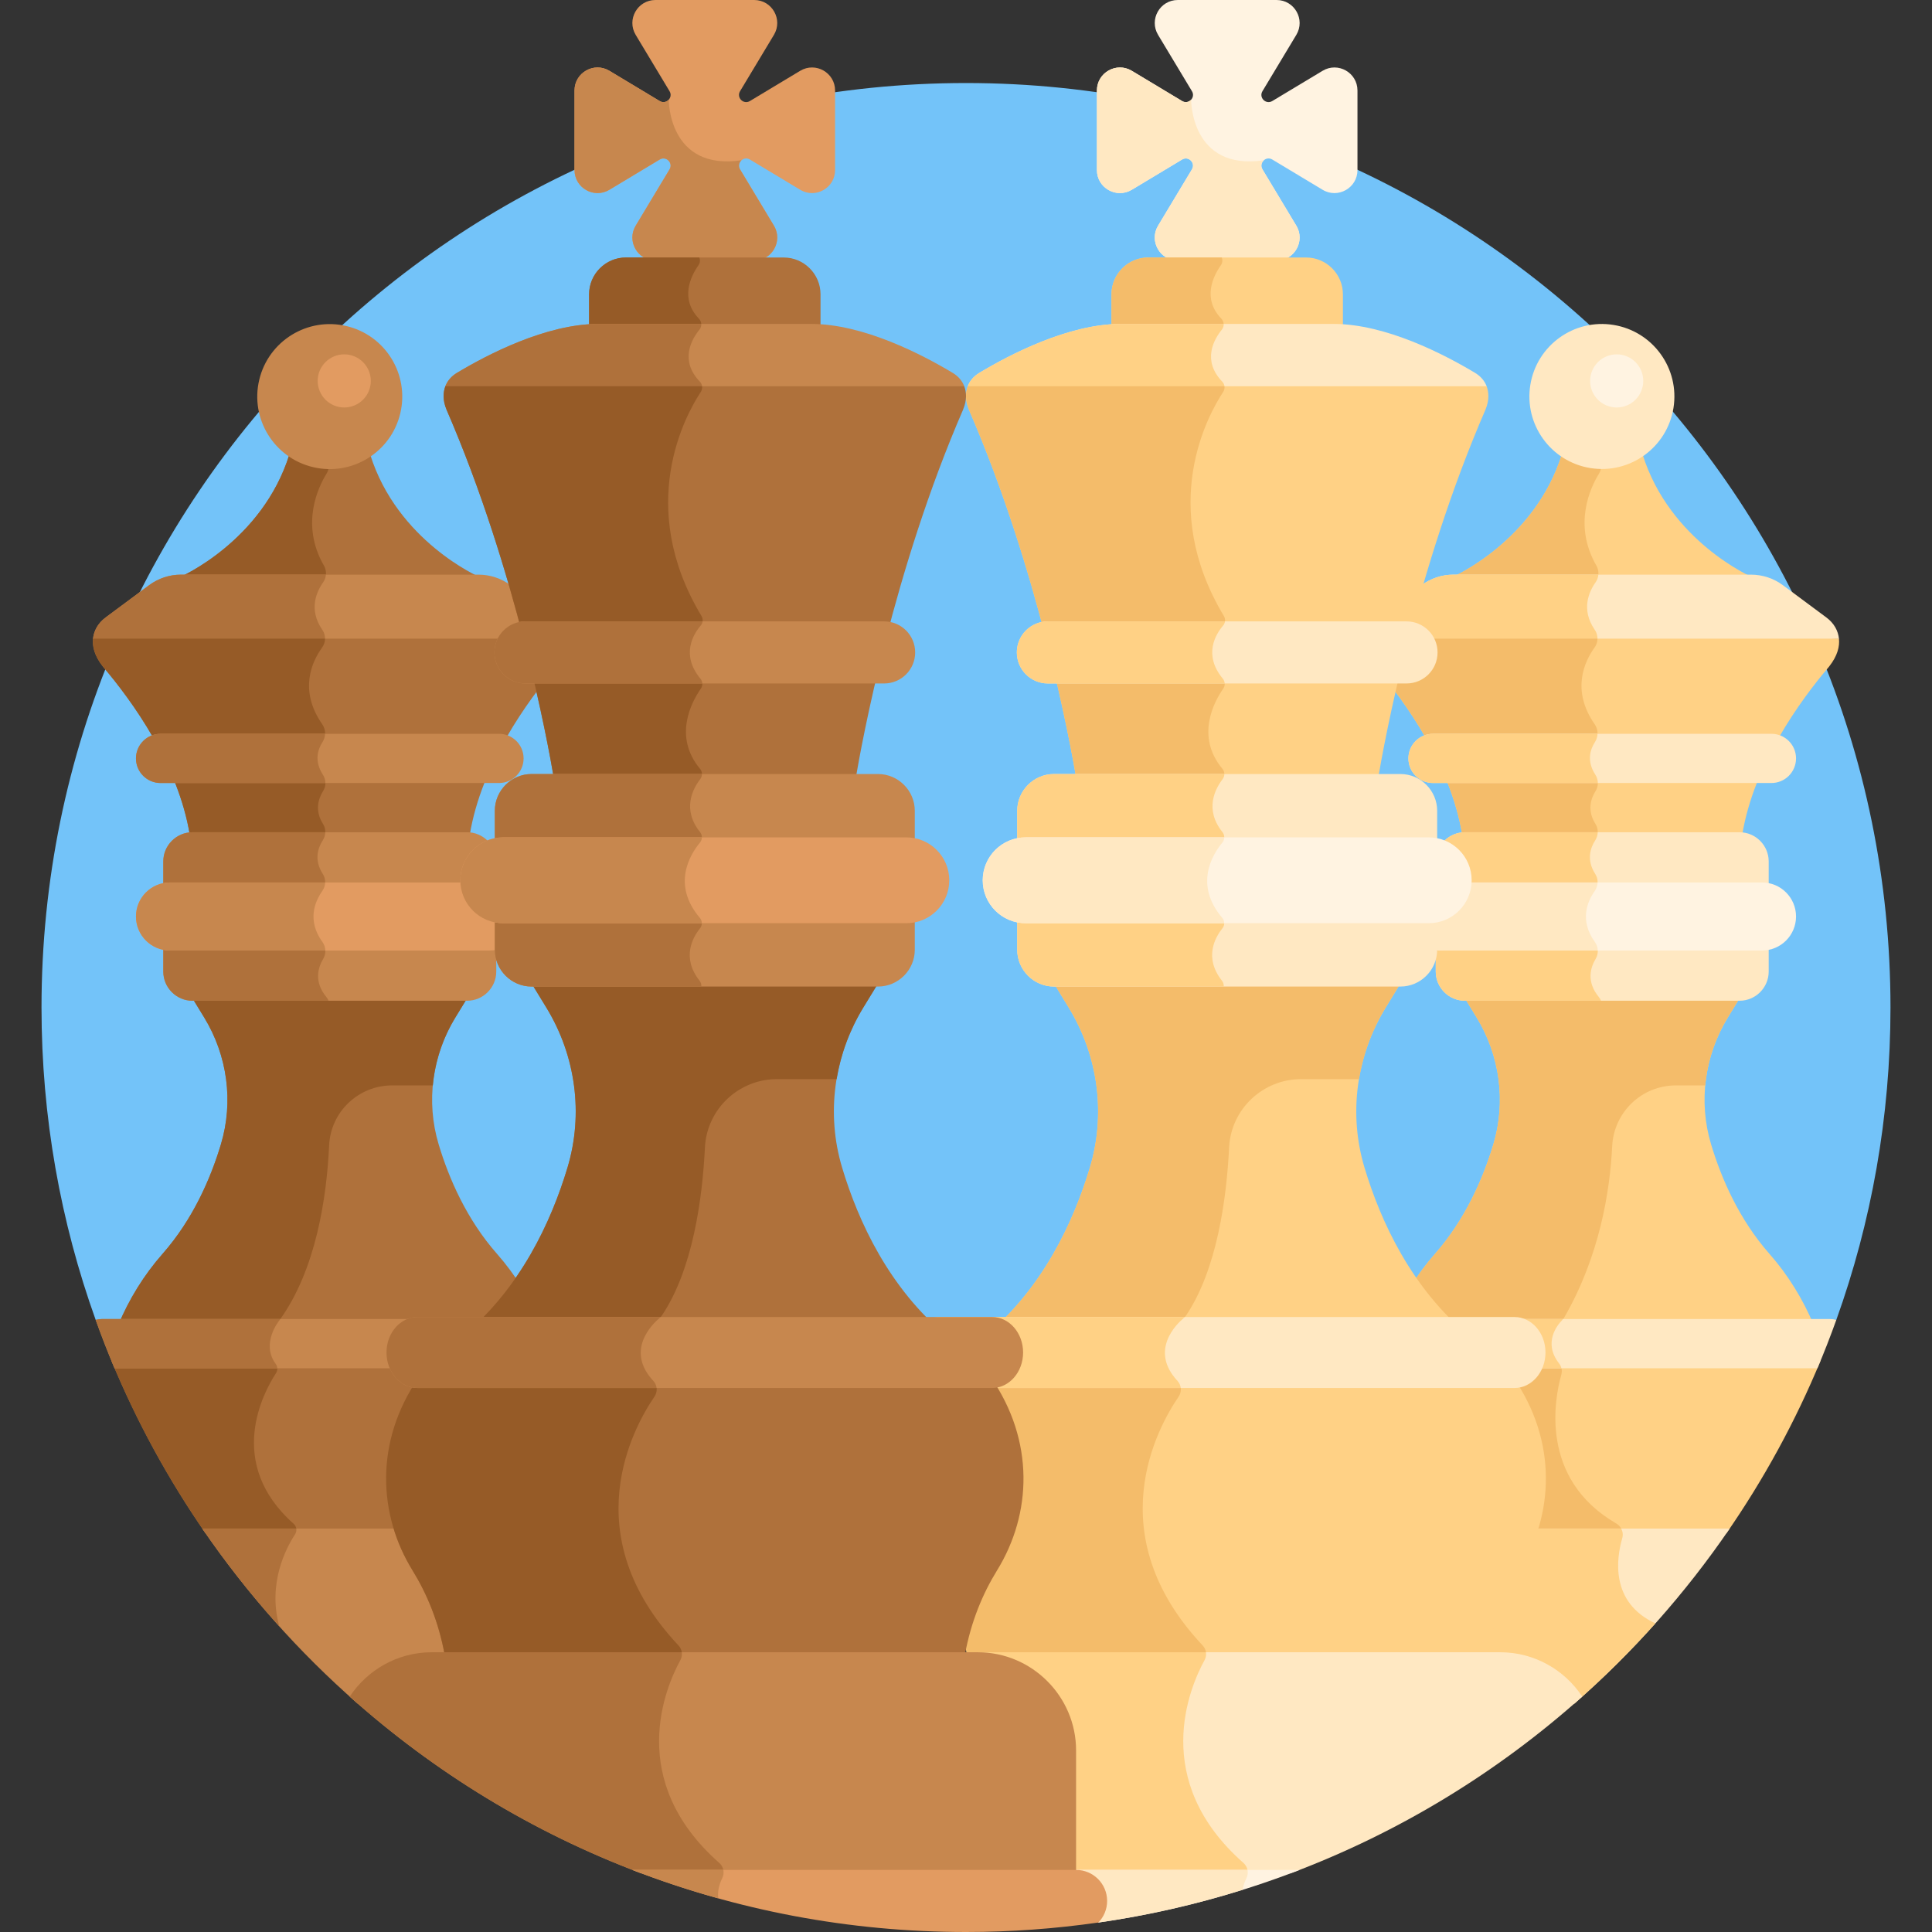 <svg id="Layer_1" enable-background="new 0 0 512 512" height="512" viewBox="0 0 512 512" width="512" xmlns="http://www.w3.org/2000/svg"><rect x="0" y="0" width="512" height="512" fill="#333333" stroke="none"/><g><path d="m25.355 349.782h461.29c9.283-25.859 14.353-53.726 14.353-82.78 0-135.309-109.689-244.998-244.998-244.998s-244.998 109.69-244.998 244.998c0 29.054 5.071 56.921 14.353 82.78z" fill="#73c3f9"/><path d="m29.484 360.478c6.713 16.249 15.123 31.616 25.01 45.884h90.286c.37 0 .737.011 1.102.03.895-1.959 1.872-3.779 2.902-5.449 7.394-11.987 7.847-27.254-1.201-40.466h-118.099z" fill="#af713b"/><path d="m54.494 406.363h23.838c.41-.863.212-1.905-.521-2.555-18.136-16.095-8.004-34.794-4.685-39.877.486-.744.502-1.722-.029-2.435-.252-.337-.466-.677-.652-1.017h-42.96c6.712 16.249 15.122 31.615 25.009 45.884z" fill="#965b27"/><path d="m31.319 351.189c2.88-6.902 6.837-13.312 11.778-18.927 8.001-9.094 12.699-19.865 15.446-29.002 3.4-11.309 1.729-23.537-4.43-33.613l-3.107-5.082h72.778l-3.107 5.082c-6.159 10.076-7.829 22.304-4.43 33.613 2.747 9.137 7.445 19.908 15.446 29.002 4.94 5.615 8.897 12.025 11.778 18.927h-56.076z" fill="#af713b"/><path d="m103.906 287.645h10.795c.584-6.309 2.601-12.477 5.976-17.998l3.106-5.082h-72.777l3.107 5.082c6.159 10.076 7.829 22.304 4.43 33.613-2.747 9.137-7.445 19.908-15.446 29.002-4.94 5.615-8.897 12.025-11.778 18.927h41.856c.481-.806.88-1.294.88-1.294 9.773-13.475 12.538-32.826 13.168-46.365.414-8.901 7.774-15.885 16.683-15.885z" fill="#965b27"/><path d="m147.746 349.554c-6.705 0-113.998 0-120.703 0-.585 0-1.149.084-1.688.229 1.554 4.328 3.216 8.605 5.002 12.816h117.389c3.602 0 6.523-2.92 6.523-6.523 0-3.602-2.921-6.522-6.523-6.522z" fill="#c7874e"/><path d="m74.285 349.554c-23.591 0-44.407 0-47.242 0-.585 0-1.149.084-1.688.228 1.554 4.329 3.216 8.605 5.002 12.817h43.119c-.021-.391-.136-.776-.38-1.103-4.11-5.516.958-11.601.958-11.601.081-.111.152-.23.231-.341z" fill="#af713b"/><path d="m144.78 405.075h-91.179c11.722 17.15 25.564 32.732 41.153 46.372h70.646v-25.751c0-11.342-9.279-20.621-20.62-20.621z" fill="#c7874e"/><path d="m74.007 430.974c-3.132-11.422 1.84-20.781 4.184-24.347.312-.474.409-1.028.32-1.552h-24.91c6.218 9.098 13.05 17.739 20.406 25.899z" fill="#af713b"/><g><path d="m98.081 120.38c-3.056 2.049-6.731 3.245-10.686 3.245s-7.63-1.196-10.686-3.245c-7.183 23.081-29.008 32.549-29.008 32.549h79.387c.001 0-21.824-9.468-29.007-32.549z" fill="#af713b"/><path d="m85.845 149.892c-6.321-10.971-1.466-20.876.672-24.328.368-.594.575-1.264.613-1.95-3.854-.052-7.434-1.232-10.421-3.235-7.183 23.081-29.008 32.549-29.008 32.549h38.561c.249-1.012.12-2.104-.417-3.036z" fill="#965b27"/><path d="m146.793 163.632-11.508-8.545c-2.45-1.82-5.421-2.802-8.473-2.802h-78.834c-3.052 0-6.023.982-8.474 2.802l-11.507 8.545c-2.034 1.51-3.14 3.538-3.346 5.695l62.744 1.207 62.744-1.207c-.206-2.157-1.313-4.185-3.346-5.695z" fill="#c7874e"/><path d="m86.369 152.285h-38.391c-3.052 0-6.023.982-8.474 2.802l-11.507 8.545c-2.034 1.51-3.141 3.538-3.346 5.695l61.275 1.179c.399-1.202.222-2.543-.526-3.632-3.651-5.313-1.568-10.008.241-12.56.43-.608.669-1.312.728-2.029z" fill="#af713b"/><path d="m150.129 169.245c-21.029 0-91.901 0-125.469 0-.212 1.993.319 4.502 2.611 7.403 7.833 9.226 19.984 26.052 23.024 44.586.234-.022.471-.036.71-.036h72.778c.24 0 .476.015.71.036 3.04-18.534 15.191-35.36 23.024-44.586 2.293-2.901 2.824-5.41 2.612-7.403z" fill="#af713b"/><path d="m27.271 176.648c7.833 9.226 19.984 26.052 23.024 44.586.234-.022.471-.036.71-.036h35.126c.18-.969.018-1.984-.527-2.844-2.282-3.601-1.21-6.76.03-8.726.843-1.337.787-3.022-.073-4.348-2.346-3.614-1.344-6.682-.094-8.617.938-1.452.924-3.304-.064-4.723-6.311-9.057-2.699-16.654-.043-20.326.514-.71.771-1.538.775-2.369-22.731 0-46.043 0-61.474 0-.213 1.993.319 4.502 2.61 7.403z" fill="#965b27"/><path d="m132.235 207.509h-89.681c-3.602 0-6.522-2.92-6.522-6.523 0-3.602 2.92-6.522 6.522-6.522h89.681c3.602 0 6.523 2.92 6.523 6.522 0 3.603-2.92 6.523-6.523 6.523z" fill="#c7874e"/><path d="m86.146 194.464h-43.592c-3.602 0-6.522 2.92-6.522 6.522s2.92 6.523 6.522 6.523h43.679c-.005-.774-.231-1.549-.673-2.229-2.346-3.614-1.344-6.682-.094-8.617.436-.674.657-1.435.68-2.199z" fill="#af713b"/><path d="m123.784 220.554h-72.778c-4.251 0-7.729 3.478-7.729 7.729v6.87h88.235v-6.87c0-4.251-3.478-7.729-7.728-7.729z" fill="#c7874e"/><path d="m85.55 231.614c-2.388-3.708-1.305-6.9-.022-8.888.426-.661.656-1.415.676-2.172h-35.198c-4.251 0-7.729 3.478-7.729 7.729v6.87h42.638c.424-1.161.321-2.473-.365-3.539z" fill="#af713b"/><path d="m123.784 265.208h-72.778c-4.251 0-7.729-3.478-7.729-7.729v-6.87h88.235v6.87c0 4.252-3.478 7.729-7.728 7.729z" fill="#c7874e"/><path d="m43.277 257.48c0 4.251 3.478 7.729 7.729 7.729h36.073c-.15-.36-.349-.701-.6-1.006-3.33-4.051-2.197-7.792-.844-10.06.648-1.086.753-2.385.329-3.532h-42.687z" fill="#af713b"/><path d="m129.741 251.898h-84.693c-4.98 0-9.017-4.037-9.017-9.017 0-4.98 4.037-9.017 9.017-9.017h84.693c4.98 0 9.017 4.037 9.017 9.017 0 4.98-4.037 9.017-9.017 9.017z" fill="#e29b61"/><path d="m36.032 242.881c0 4.98 4.037 9.017 9.017 9.017h41.169c-.024-.797-.277-1.585-.765-2.259-4.148-5.729-1.999-10.746-.042-13.509.479-.676.735-1.469.758-2.265h-41.12c-4.98 0-9.017 4.036-9.017 9.016z" fill="#c7874e"/><ellipse cx="87.395" cy="105.054" fill="#c7874e" rx="19.214" ry="19.214" transform="matrix(.23 -.973 .973 .23 -34.929 165.975)"/><path d="m98.269 100.947c0 3.888-3.152 7.039-7.04 7.039s-7.04-3.152-7.04-7.039c0-3.888 3.152-7.04 7.04-7.04s7.04 3.152 7.04 7.04z" fill="#e29b61"/></g><path d="m482.516 360.478h-118.099c-9.047 13.212-8.594 28.479-1.201 40.466 1.03 1.67 2.006 3.49 2.902 5.449.365-.019.732-.03 1.102-.03h90.286c9.887-14.269 18.297-29.635 25.01-45.885z" fill="#ffd185"/><path d="m363.216 400.944c1.03 1.67 2.006 3.49 2.902 5.449.365-.019.732-.03 1.102-.03h62.799c-.108-1.068-.716-2.052-1.693-2.619-20.54-11.923-16.303-33.277-14.561-39.438.287-1.014.086-2.118-.566-2.945-.234-.297-.433-.591-.621-.883h-48.161c-9.047 13.212-8.595 28.479-1.201 40.466z" fill="#f4bc6a"/><path d="m480.681 351.189c-2.88-6.902-6.837-13.312-11.778-18.927-8.001-9.094-12.699-19.865-15.446-29.002-3.4-11.309-1.729-23.537 4.43-33.613l3.107-5.082h-72.778l3.107 5.082c6.159 10.076 7.829 22.304 4.43 33.613-2.747 9.137-7.445 19.908-15.446 29.002-4.94 5.615-8.897 12.025-11.778 18.927h56.076z" fill="#ffd185"/><path d="m414.005 349.838c.215-.215.399-.454.55-.717 9.343-16.232 12.094-33.34 12.69-45.376.446-9.01 7.837-16.1 16.858-16.1h7.808c.584-6.309 2.601-12.477 5.976-17.998l3.107-5.082h-72.778l3.107 5.082c6.159 10.076 7.83 22.304 4.43 33.613-2.747 9.137-7.445 19.908-15.446 29.002-4.94 5.615-8.897 12.025-11.778 18.927h44.349c.434-.613.857-1.08 1.127-1.351z" fill="#f4bc6a"/><path d="m486.645 349.782c-.54-.144-1.104-.229-1.689-.229-6.704 0-113.998 0-120.703 0-3.602 0-6.523 2.92-6.523 6.523 0 3.602 2.92 6.523 6.523 6.523h117.389c1.787-4.212 3.449-8.488 5.003-12.817z" fill="#ffe8c2"/><path d="m414.223 349.554c-24.695 0-47.026 0-49.969 0-3.602 0-6.523 2.92-6.523 6.522 0 3.603 2.92 6.523 6.523 6.523h49.529c-.109-.445-.294-.871-.584-1.238-4.416-5.599-.373-10.339.806-11.523.085-.086.143-.192.218-.284z" fill="#ffd185"/><path d="m458.399 405.075h-91.179c-11.341 0-20.62 9.279-20.62 20.62v25.751h70.646c15.589-13.639 29.431-29.222 41.153-46.371z" fill="#ffe8c2"/><path d="m346.6 425.695v25.751h70.646c7.579-6.631 14.735-13.729 21.446-21.235-12.101-5.591-10.292-17.368-8.781-22.572.258-.887.127-1.799-.293-2.564h-62.398c-11.341 0-20.62 9.279-20.62 20.62z" fill="#ffd185"/><g><path d="m435.291 120.38c-3.056 2.049-6.731 3.245-10.686 3.245s-7.63-1.196-10.686-3.245c-7.183 23.081-29.008 32.549-29.008 32.549h79.388s-21.825-9.468-29.008-32.549z" fill="#ffd185"/><path d="m423.055 149.892c-6.321-10.971-1.466-20.876.672-24.328.368-.594.575-1.264.613-1.95-3.853-.053-7.434-1.232-10.421-3.235-7.184 23.081-29.008 32.549-29.008 32.549h38.561c.25-1.012.12-2.104-.417-3.036z" fill="#f4bc6a"/><path d="m484.003 163.632-11.508-8.545c-2.45-1.82-5.421-2.802-8.473-2.802h-78.834c-3.052 0-6.023.982-8.474 2.802l-11.507 8.545c-2.034 1.51-3.141 3.538-3.346 5.695l62.744 1.207 62.744-1.207c-.205-2.157-1.312-4.185-3.346-5.695z" fill="#ffe8c2"/><path d="m423.58 152.285h-38.391c-3.052 0-6.023.982-8.474 2.802l-11.507 8.545c-2.034 1.51-3.141 3.538-3.346 5.695l61.275 1.179c.399-1.202.223-2.543-.526-3.632-3.651-5.313-1.568-10.008.241-12.56.43-.608.668-1.312.728-2.029z" fill="#ffd185"/><path d="m487.34 169.245c-21.029 0-91.901 0-125.469 0-.212 1.993.32 4.502 2.611 7.403 7.833 9.226 19.984 26.052 23.024 44.586.234-.022.471-.036.71-.036h72.778c.24 0 .476.015.711.036 3.04-18.534 15.191-35.36 23.024-44.586 2.291-2.901 2.823-5.41 2.611-7.403z" fill="#ffd185"/><path d="m364.482 176.648c7.833 9.226 19.984 26.052 23.024 44.586.234-.022.471-.036.71-.036h35.126c.18-.969.018-1.984-.527-2.844-2.282-3.601-1.21-6.76.03-8.726.843-1.337.787-3.022-.073-4.348-2.346-3.614-1.344-6.682-.094-8.617.938-1.452.924-3.304-.064-4.723-6.311-9.057-2.699-16.654-.043-20.326.514-.71.771-1.538.775-2.369-22.731 0-46.043 0-61.474 0-.213 1.993.318 4.502 2.61 7.403z" fill="#f4bc6a"/><path d="m469.446 207.509h-89.681c-3.602 0-6.522-2.92-6.522-6.523 0-3.602 2.92-6.522 6.522-6.522h89.681c3.602 0 6.522 2.92 6.522 6.522 0 3.603-2.92 6.523-6.522 6.523z" fill="#ffe8c2"/><path d="m423.356 194.464h-43.592c-3.602 0-6.523 2.92-6.523 6.522s2.92 6.523 6.523 6.523h43.679c-.005-.774-.231-1.549-.673-2.229-2.346-3.614-1.344-6.682-.094-8.617.437-.674.658-1.436.68-2.199z" fill="#ffd185"/><path d="m460.994 220.554h-72.778c-4.251 0-7.729 3.478-7.729 7.729v6.87h88.235v-6.87c.001-4.251-3.477-7.729-7.728-7.729z" fill="#ffe8c2"/><path d="m422.76 231.614c-2.388-3.708-1.305-6.9-.022-8.888.426-.661.656-1.415.676-2.172h-35.198c-4.251 0-7.729 3.478-7.729 7.729v6.87h42.638c.424-1.161.322-2.473-.365-3.539z" fill="#ffd185"/><path d="m460.994 265.208h-72.778c-4.251 0-7.729-3.478-7.729-7.729v-6.87h88.235v6.87c.001 4.252-3.477 7.729-7.728 7.729z" fill="#ffe8c2"/><path d="m380.488 257.48c0 4.251 3.478 7.729 7.729 7.729h36.073c-.15-.36-.349-.701-.6-1.006-3.331-4.051-2.197-7.792-.844-10.06.648-1.086.753-2.385.329-3.532h-42.686v6.869z" fill="#ffd185"/><path d="m466.951 251.898h-84.693c-4.98 0-9.017-4.037-9.017-9.017 0-4.98 4.037-9.017 9.017-9.017h84.693c4.98 0 9.017 4.037 9.017 9.017 0 4.98-4.037 9.017-9.017 9.017z" fill="#fff3e1"/><path d="m373.242 242.881c0 4.98 4.037 9.017 9.017 9.017h41.169c-.024-.797-.277-1.585-.765-2.259-4.148-5.729-1.999-10.746-.042-13.509.479-.676.735-1.469.758-2.265h-41.12c-4.98 0-9.017 4.036-9.017 9.016z" fill="#ffe8c2"/><ellipse cx="424.605" cy="105.054" fill="#ffe8c2" rx="19.214" ry="19.214" transform="matrix(.16 -.987 .987 .16 252.893 507.349)"/><path d="m435.48 100.947c0 3.888-3.152 7.039-7.039 7.039-3.888 0-7.04-3.152-7.04-7.039 0-3.888 3.152-7.04 7.04-7.04 3.887 0 7.039 3.152 7.039 7.04z" fill="#fff3e1"/></g><path d="m261.099 354.056h128.24c-15.266-12.681-23.409-30.248-27.727-44.613-4.288-14.265-2.181-29.689 5.588-42.398l3.918-6.41c-24.709 0-77.404 0-91.798 0l3.918 6.41c7.769 12.709 9.876 28.133 5.588 42.398-4.318 14.365-12.461 31.932-27.727 44.613z" fill="#ffd185"/><path d="m313.677 349.318c.256-.215.483-.457.669-.735 8.147-12.179 10.698-30.746 11.382-44.501.505-10.156 8.935-18.104 19.103-18.104h15.322c1.103-6.634 3.465-13.073 7.047-18.933l3.918-6.41c-24.709 0-77.404 0-91.798 0l3.918 6.41c7.769 12.709 9.876 28.133 5.588 42.398-4.318 14.365-12.461 31.932-27.727 44.613h48.748c1.206-2.382 3.048-4.083 3.83-4.738z" fill="#f4bc6a"/><path d="m256.315 438.68h137.813c1.637-9.046 4.832-16.484 8.528-22.477 9.138-14.814 10.083-34.107-1.514-51.042h-151.84c-11.412 16.665-10.841 35.922-1.514 51.042 3.695 5.992 6.89 13.43 8.527 22.477z" fill="#ffd185"/><path d="m247.787 416.203c3.696 5.992 6.891 13.43 8.528 22.477h63.288c.091-.938-.206-1.894-.881-2.611-27.682-29.435-11.96-57.795-6.385-65.921.883-1.286.799-3.026-.264-4.167-.256-.275-.492-.548-.715-.819h-62.057c-11.411 16.664-10.84 35.921-1.514 51.041z" fill="#f4bc6a"/><path d="m401.343 349.02c-8.457 0-143.791 0-152.248 0-4.544 0-8.227 4.212-8.227 9.408s3.684 9.408 8.227 9.408h152.248c4.544 0 8.227-4.212 8.227-9.408s-3.683-9.408-8.227-9.408z" fill="#ffe8c2"/><path d="m313.677 349.318c.111-.093.214-.194.313-.298-31.882 0-61.109 0-64.895 0-4.543 0-8.227 4.212-8.227 9.408s3.684 9.408 8.227 9.408h63.814c-.076-.677-.347-1.33-.837-1.855-7.584-8.135-.193-15.157 1.605-16.663z" fill="#ffd185"/><path d="m397.601 437.867h-144.764c-7.347 0-14.003 3.092-18.744 8.033l45.22 50.457h62.966c28.61-10.768 54.671-26.731 77.035-46.746-4.664-7.059-12.666-11.744-21.713-11.744z" fill="#ffe8c2"/><path d="m234.093 445.901 45.22 50.457h51.349c.038-.988-.351-1.97-1.13-2.657-24.848-21.915-14.271-46.522-10.315-53.74.359-.655.475-1.39.371-2.094h-66.751c-7.347 0-14.002 3.093-18.744 8.034z" fill="#ffd185"/><path d="m278.585 495.546 12.496 13.944v.007c18.527-2.661 36.386-7.389 53.334-13.951-22.169 0-45.683 0-65.83 0z" fill="#fff3e1"/><path d="m291.081 509.489v.007c13.108-1.883 25.873-4.82 38.227-8.69.185-1.166.585-2.221 1.012-3.073.348-.697.432-1.466.283-2.188-17.89 0-36.015 0-52.017 0z" fill="#ffe8c2"/><path d="m250.901 354.056h-128.24c15.266-12.681 23.409-30.248 27.727-44.613 4.288-14.265 2.181-29.689-5.587-42.398l-3.918-6.41h91.798l-3.918 6.41c-7.769 12.709-9.876 28.133-5.588 42.398 4.317 14.365 12.459 31.932 27.726 44.613z" fill="#af713b"/><path d="m174.765 349.318c.257-.215.483-.457.669-.735 8.147-12.179 10.697-30.746 11.382-44.501.505-10.156 8.934-18.104 19.103-18.104h15.795c1.103-6.634 3.465-13.073 7.047-18.933l3.919-6.41c-14.394 0-67.089 0-91.798 0l3.918 6.41c7.769 12.709 9.876 28.133 5.587 42.398-4.318 14.365-12.461 31.932-27.727 44.613h48.275c1.206-2.382 3.048-4.083 3.83-4.738z" fill="#965b27"/><path d="m255.685 438.68h-137.813c-1.637-9.046-4.832-16.484-8.528-22.477-9.138-14.814-10.083-34.107 1.514-51.042h151.84c11.411 16.665 10.84 35.922 1.514 51.042-3.695 5.992-6.89 13.43-8.527 22.477z" fill="#af713b"/><path d="m109.344 416.203c3.696 5.992 6.891 13.43 8.528 22.477h62.819c.091-.938-.206-1.894-.88-2.611-27.683-29.435-11.96-57.795-6.385-65.921.882-1.286.799-3.026-.265-4.167-.256-.275-.492-.548-.715-.819h-61.587c-11.597 16.935-10.652 36.227-1.515 51.041z" fill="#965b27"/><path d="m110.657 349.02h152.248c4.544 0 8.227 4.212 8.227 9.408s-3.684 9.408-8.227 9.408c-8.457 0-143.791 0-152.248 0-4.544 0-8.227-4.212-8.227-9.408s3.683-9.408 8.227-9.408z" fill="#c7874e"/><path d="m174.765 349.318c.111-.093.214-.194.313-.298-31.697 0-60.654 0-64.422 0-4.544 0-8.227 4.212-8.227 9.408s3.683 9.408 8.227 9.408h63.341c-.075-.677-.347-1.33-.837-1.855-7.584-8.135-.193-15.157 1.605-16.663z" fill="#af713b"/><path d="m259.163 437.867h-144.764c-9.047 0-17.049 4.684-21.713 11.744 22.364 20.015 48.425 35.979 77.035 46.746h115.451v-32.481c0-14.305-11.704-26.009-26.009-26.009z" fill="#c7874e"/><path d="m190.621 493.701c-24.848-21.915-14.271-46.522-10.315-53.74.359-.655.475-1.39.371-2.094h-66.277c-9.047 0-17.049 4.684-21.713 11.744 22.364 20.015 48.425 35.979 77.035 46.747h22.03c.036-.988-.352-1.97-1.131-2.657z" fill="#af713b"/><path d="m293.399 503.773c0-4.544-3.683-8.227-8.227-8.227-4.806 0-64.981 0-117.588 0 27.428 10.618 57.239 16.454 88.416 16.454 11.913 0 23.623-.868 35.081-2.511 1.433-1.48 2.318-3.494 2.318-5.716z" fill="#e29b61"/><path d="m190.351 503.079c-.263-2.06.367-3.966 1.057-5.346.348-.697.433-1.466.283-2.188-8.064 0-16.171 0-24.106 0 7.419 2.873 15.018 5.382 22.766 7.534z" fill="#c7874e"/><g><path d="m212.064 18.759-13.332 8.017c-1.698 1.021-3.63-.911-2.609-2.609l8.976-14.925c2.444-4.065-.484-9.242-5.228-9.242h-26.181c-4.744 0-7.671 5.177-5.227 9.242l8.976 14.926c1.021 1.698-.911 3.63-2.609 2.609l-13.333-8.018c-4.065-2.445-9.242.483-9.242 5.226v21.079c0 4.744 5.177 7.671 9.242 5.227l13.332-8.018c1.698-1.021 3.63.911 2.609 2.609l-8.976 14.926c-2.445 4.065.483 9.242 5.227 9.242h26.181c4.744 0 7.671-5.177 5.227-9.242l-8.975-14.925c-1.021-1.698.911-3.63 2.609-2.609l13.332 8.017c4.065 2.445 9.242-.483 9.242-5.227v-21.078c.001-4.744-5.176-7.671-9.241-5.227z" fill="#e29b61"/><path d="m196.123 44.884c-.54-.898-.25-1.858.391-2.416-19.45 2.883-19.288-16.058-19.288-16.058-.56.624-1.508.902-2.396.368l-13.333-8.018c-4.065-2.445-9.242.483-9.242 5.226v21.079c0 4.744 5.177 7.671 9.242 5.227l13.332-8.018c1.698-1.021 3.63.911 2.609 2.609l-8.976 14.926c-2.445 4.065.483 9.242 5.227 9.242h26.182c4.744 0 7.672-5.177 5.227-9.242z" fill="#c7874e"/><path d="m207.699 68.239h-41.837c-5.362 0-9.748 4.387-9.748 9.748v8.666h61.334v-8.666c0-5.362-4.387-9.748-9.749-9.748z" fill="#af713b"/><path d="m185.209 84.428c-5.029-5.243-2.237-11.089-.117-14.117.447-.638.503-1.412.251-2.072h-19.481c-5.362 0-9.748 4.387-9.748 9.748v8.666h29.634c.242-.758.045-1.616-.539-2.225z" fill="#965b27"/><path d="m255.535 102.359c-.556-1.488-1.66-2.701-3.022-3.52-8.065-4.85-23.681-12.999-37.57-12.999-13.317 0-43.011 0-56.324 0-13.889 0-29.505 8.149-37.57 12.999-1.362.819-2.465 2.031-3.022 3.52l-.021.056 68.775 1.569 68.775-1.569z" fill="#c7874e"/><path d="m121.048 98.839c-1.362.819-2.465 2.031-3.022 3.52l-.021.056 67.653 1.543c.02-.03.04-.062.059-.091.565-.856.464-1.987-.247-2.726-5.405-5.623-2.208-11.201-.097-13.796.358-.44.507-.977.468-1.505-10.436 0-20.76 0-27.224 0-13.888 0-29.504 8.149-37.569 12.999z" fill="#af713b"/><path d="m255.533 102.359c-4.079 0-133.41 0-137.504 0-.569 1.521-.782 3.62.328 6.25h-.002c18.432 42.512 26.737 87.587 28.517 98.139h79.819c1.78-10.552 10.085-55.627 28.517-98.139h-.002c1.108-2.63.896-4.729.327-6.25z" fill="#af713b"/><path d="m118.356 108.608h-.002c18.432 42.512 26.737 87.587 28.517 98.139h38.5c.063-.084.124-.166.185-.244.63-.816.631-1.959-.03-2.75-7.215-8.633-2.186-17.816.196-21.237.563-.809.534-1.895-.096-2.653-5.278-6.358-1.859-11.832.081-14.089.611-.711.672-1.734.188-2.538-17.542-29.195-4.218-53.248-.177-59.369.303-.458.408-.994.337-1.508-33.109 0-65.995 0-68.027 0-.569 1.521-.781 3.62.328 6.249z" fill="#965b27"/><path d="m234.302 181.126h-95.044c-4.544 0-8.227-3.683-8.227-8.227 0-4.544 3.683-8.227 8.227-8.227h95.044c4.544 0 8.227 3.683 8.227 8.227.001 4.544-3.683 8.227-8.227 8.227z" fill="#c7874e"/><path d="m186.191 164.672h-46.933c-4.544 0-8.227 3.683-8.227 8.227s3.683 8.227 8.227 8.227h46.857c-.024-.452-.185-.896-.49-1.264-5.278-6.358-1.859-11.832.081-14.089.275-.319.433-.703.485-1.101z" fill="#af713b"/><path d="m232.68 205.123h-91.798c-5.362 0-9.748 4.387-9.748 9.748v8.665h111.295v-8.665c-.001-5.361-4.388-9.748-9.749-9.748z" fill="#c7874e"/><path d="m185.516 220.508c-4.854-6.043-1.868-11.533.039-14.005.314-.407.471-.895.468-1.38h-45.142c-5.362 0-9.748 4.387-9.748 9.749v8.665h54.169c.069-.086.137-.17.203-.25.669-.805.666-1.963.011-2.779z" fill="#af713b"/><path d="m232.68 261.448h-91.798c-5.362 0-9.748-4.387-9.748-9.748v-8.666h111.295v8.666c-.001 5.361-4.388 9.748-9.749 9.748z" fill="#c7874e"/><path d="m131.133 251.699c0 5.362 4.387 9.748 9.748 9.748h44.983c.041-.543-.118-1.103-.482-1.563-4.824-6.102-1.808-11.454.134-13.866.654-.812.626-1.986-.051-2.779-.058-.069-.109-.137-.166-.205h-54.167v8.665z" fill="#af713b"/><path d="m240.194 244.659h-106.827c-6.281 0-11.373-5.092-11.373-11.373 0-6.281 5.092-11.373 11.373-11.373h106.827c6.281 0 11.373 5.092 11.373 11.373 0 6.281-5.092 11.373-11.373 11.373z" fill="#e29b61"/><path d="m186.006 221.912h-52.639c-6.281 0-11.373 5.092-11.373 11.373s5.092 11.373 11.373 11.373h52.62c-.001-.507-.175-1.013-.521-1.42-7.539-8.839-2.544-16.84.039-19.952.332-.398.498-.885.501-1.374z" fill="#c7874e"/></g><g><path d="m350.503 18.759-13.332 8.017c-1.698 1.021-3.63-.911-2.609-2.609l8.976-14.925c2.443-4.065-.484-9.242-5.228-9.242h-26.181c-4.744 0-7.671 5.177-5.227 9.242l8.976 14.926c1.021 1.698-.911 3.63-2.609 2.609l-13.333-8.018c-4.065-2.445-9.242.483-9.242 5.226v21.079c0 4.744 5.177 7.671 9.242 5.227l13.332-8.018c1.698-1.021 3.63.911 2.609 2.609l-8.976 14.926c-2.445 4.065.483 9.242 5.227 9.242h26.181c4.744 0 7.671-5.177 5.227-9.242l-8.975-14.925c-1.021-1.698.911-3.63 2.609-2.609l13.332 8.017c4.065 2.445 9.242-.483 9.242-5.227v-21.078c.001-4.744-5.176-7.671-9.241-5.227z" fill="#fff3e1"/><path d="m334.561 44.884c-.54-.898-.25-1.858.391-2.416-19.451 2.883-19.288-16.058-19.288-16.058-.56.624-1.508.902-2.396.368l-13.333-8.018c-4.065-2.445-9.242.483-9.242 5.226v21.079c0 4.744 5.177 7.671 9.242 5.227l13.332-8.018c1.698-1.021 3.63.911 2.609 2.609l-8.976 14.926c-2.445 4.065.483 9.242 5.227 9.242h26.181c4.744 0 7.672-5.177 5.227-9.242z" fill="#ffe8c2"/><path d="m346.138 68.239h-41.837c-5.362 0-9.748 4.387-9.748 9.748v8.666h61.334v-8.666c-.001-5.362-4.388-9.748-9.749-9.748z" fill="#ffd185"/><path d="m323.648 84.428c-5.029-5.243-2.237-11.089-.116-14.117.447-.638.503-1.412.251-2.072h-19.481c-5.362 0-9.748 4.387-9.748 9.748v8.666h29.634c.24-.758.043-1.616-.54-2.225z" fill="#f4bc6a"/><path d="m393.973 102.359c-.557-1.488-1.66-2.701-3.022-3.52-8.065-4.85-23.681-12.999-37.57-12.999-13.317 0-43.01 0-56.324 0-13.889 0-29.505 8.149-37.57 12.999-1.362.819-2.465 2.031-3.022 3.52l-.021.056 68.775 1.569 68.775-1.569z" fill="#ffe8c2"/><path d="m259.487 98.839c-1.362.819-2.465 2.031-3.022 3.52l-.021.056 67.653 1.543c.02-.03.04-.062.06-.091.565-.856.464-1.987-.247-2.726-5.405-5.623-2.208-11.201-.097-13.796.358-.44.507-.977.468-1.505-10.436 0-20.76 0-27.224 0-13.889 0-29.505 8.149-37.57 12.999z" fill="#ffd185"/><path d="m393.971 102.359c-4.079 0-133.41 0-137.504 0-.569 1.521-.782 3.62.328 6.25h-.002c18.432 42.512 26.737 87.587 28.517 98.139h79.819c1.78-10.552 10.085-55.627 28.517-98.139h-.002c1.109-2.63.897-4.729.327-6.25z" fill="#ffd185"/><path d="m256.795 108.608h-.002c18.432 42.512 26.737 87.587 28.517 98.139h38.5c.063-.084.124-.166.185-.244.63-.816.631-1.959-.03-2.75-7.215-8.633-2.186-17.816.196-21.237.563-.809.534-1.895-.096-2.653-5.278-6.358-1.859-11.832.081-14.089.611-.711.672-1.734.189-2.538-17.542-29.195-4.218-53.248-.177-59.369.302-.458.408-.994.337-1.508-33.109 0-65.995 0-68.027 0-.57 1.521-.783 3.62.327 6.249z" fill="#f4bc6a"/><path d="m372.741 181.126h-95.044c-4.544 0-8.227-3.683-8.227-8.227 0-4.544 3.683-8.227 8.227-8.227h95.044c4.544 0 8.227 3.683 8.227 8.227 0 4.544-3.683 8.227-8.227 8.227z" fill="#ffe8c2"/><path d="m324.63 164.672h-46.933c-4.544 0-8.227 3.683-8.227 8.227s3.683 8.227 8.227 8.227h46.857c-.024-.452-.185-.896-.49-1.264-5.278-6.358-1.859-11.832.081-14.089.275-.319.433-.703.485-1.101z" fill="#ffd185"/><path d="m371.118 205.123h-91.798c-5.362 0-9.749 4.387-9.749 9.748v8.665h111.295v-8.665c.001-5.361-4.386-9.748-9.748-9.748z" fill="#ffe8c2"/><path d="m323.955 220.508c-4.854-6.043-1.868-11.533.039-14.005.314-.407.471-.895.468-1.38h-45.142c-5.362 0-9.749 4.387-9.749 9.749v8.665h54.169c.069-.086.137-.17.203-.25.67-.805.667-1.963.012-2.779z" fill="#ffd185"/><path d="m371.118 261.448h-91.798c-5.362 0-9.749-4.387-9.749-9.748v-8.666h111.295v8.666c.001 5.361-4.386 9.748-9.748 9.748z" fill="#ffe8c2"/><path d="m269.572 251.699c0 5.362 4.387 9.748 9.749 9.748h44.983c.041-.543-.118-1.103-.482-1.563-4.824-6.102-1.808-11.454.134-13.866.654-.812.626-1.986-.051-2.779-.058-.069-.109-.137-.167-.205h-54.167v8.665z" fill="#ffd185"/><path d="m378.633 244.659h-106.827c-6.281 0-11.373-5.092-11.373-11.373 0-6.281 5.092-11.373 11.373-11.373h106.827c6.281 0 11.373 5.092 11.373 11.373 0 6.281-5.092 11.373-11.373 11.373z" fill="#fff3e1"/><path d="m324.445 221.912h-52.639c-6.281 0-11.373 5.092-11.373 11.373s5.092 11.373 11.373 11.373h52.621c-.002-.507-.175-1.013-.521-1.42-7.539-8.839-2.544-16.84.039-19.952.331-.398.497-.885.5-1.374z" fill="#ffe8c2"/></g></g></svg>
